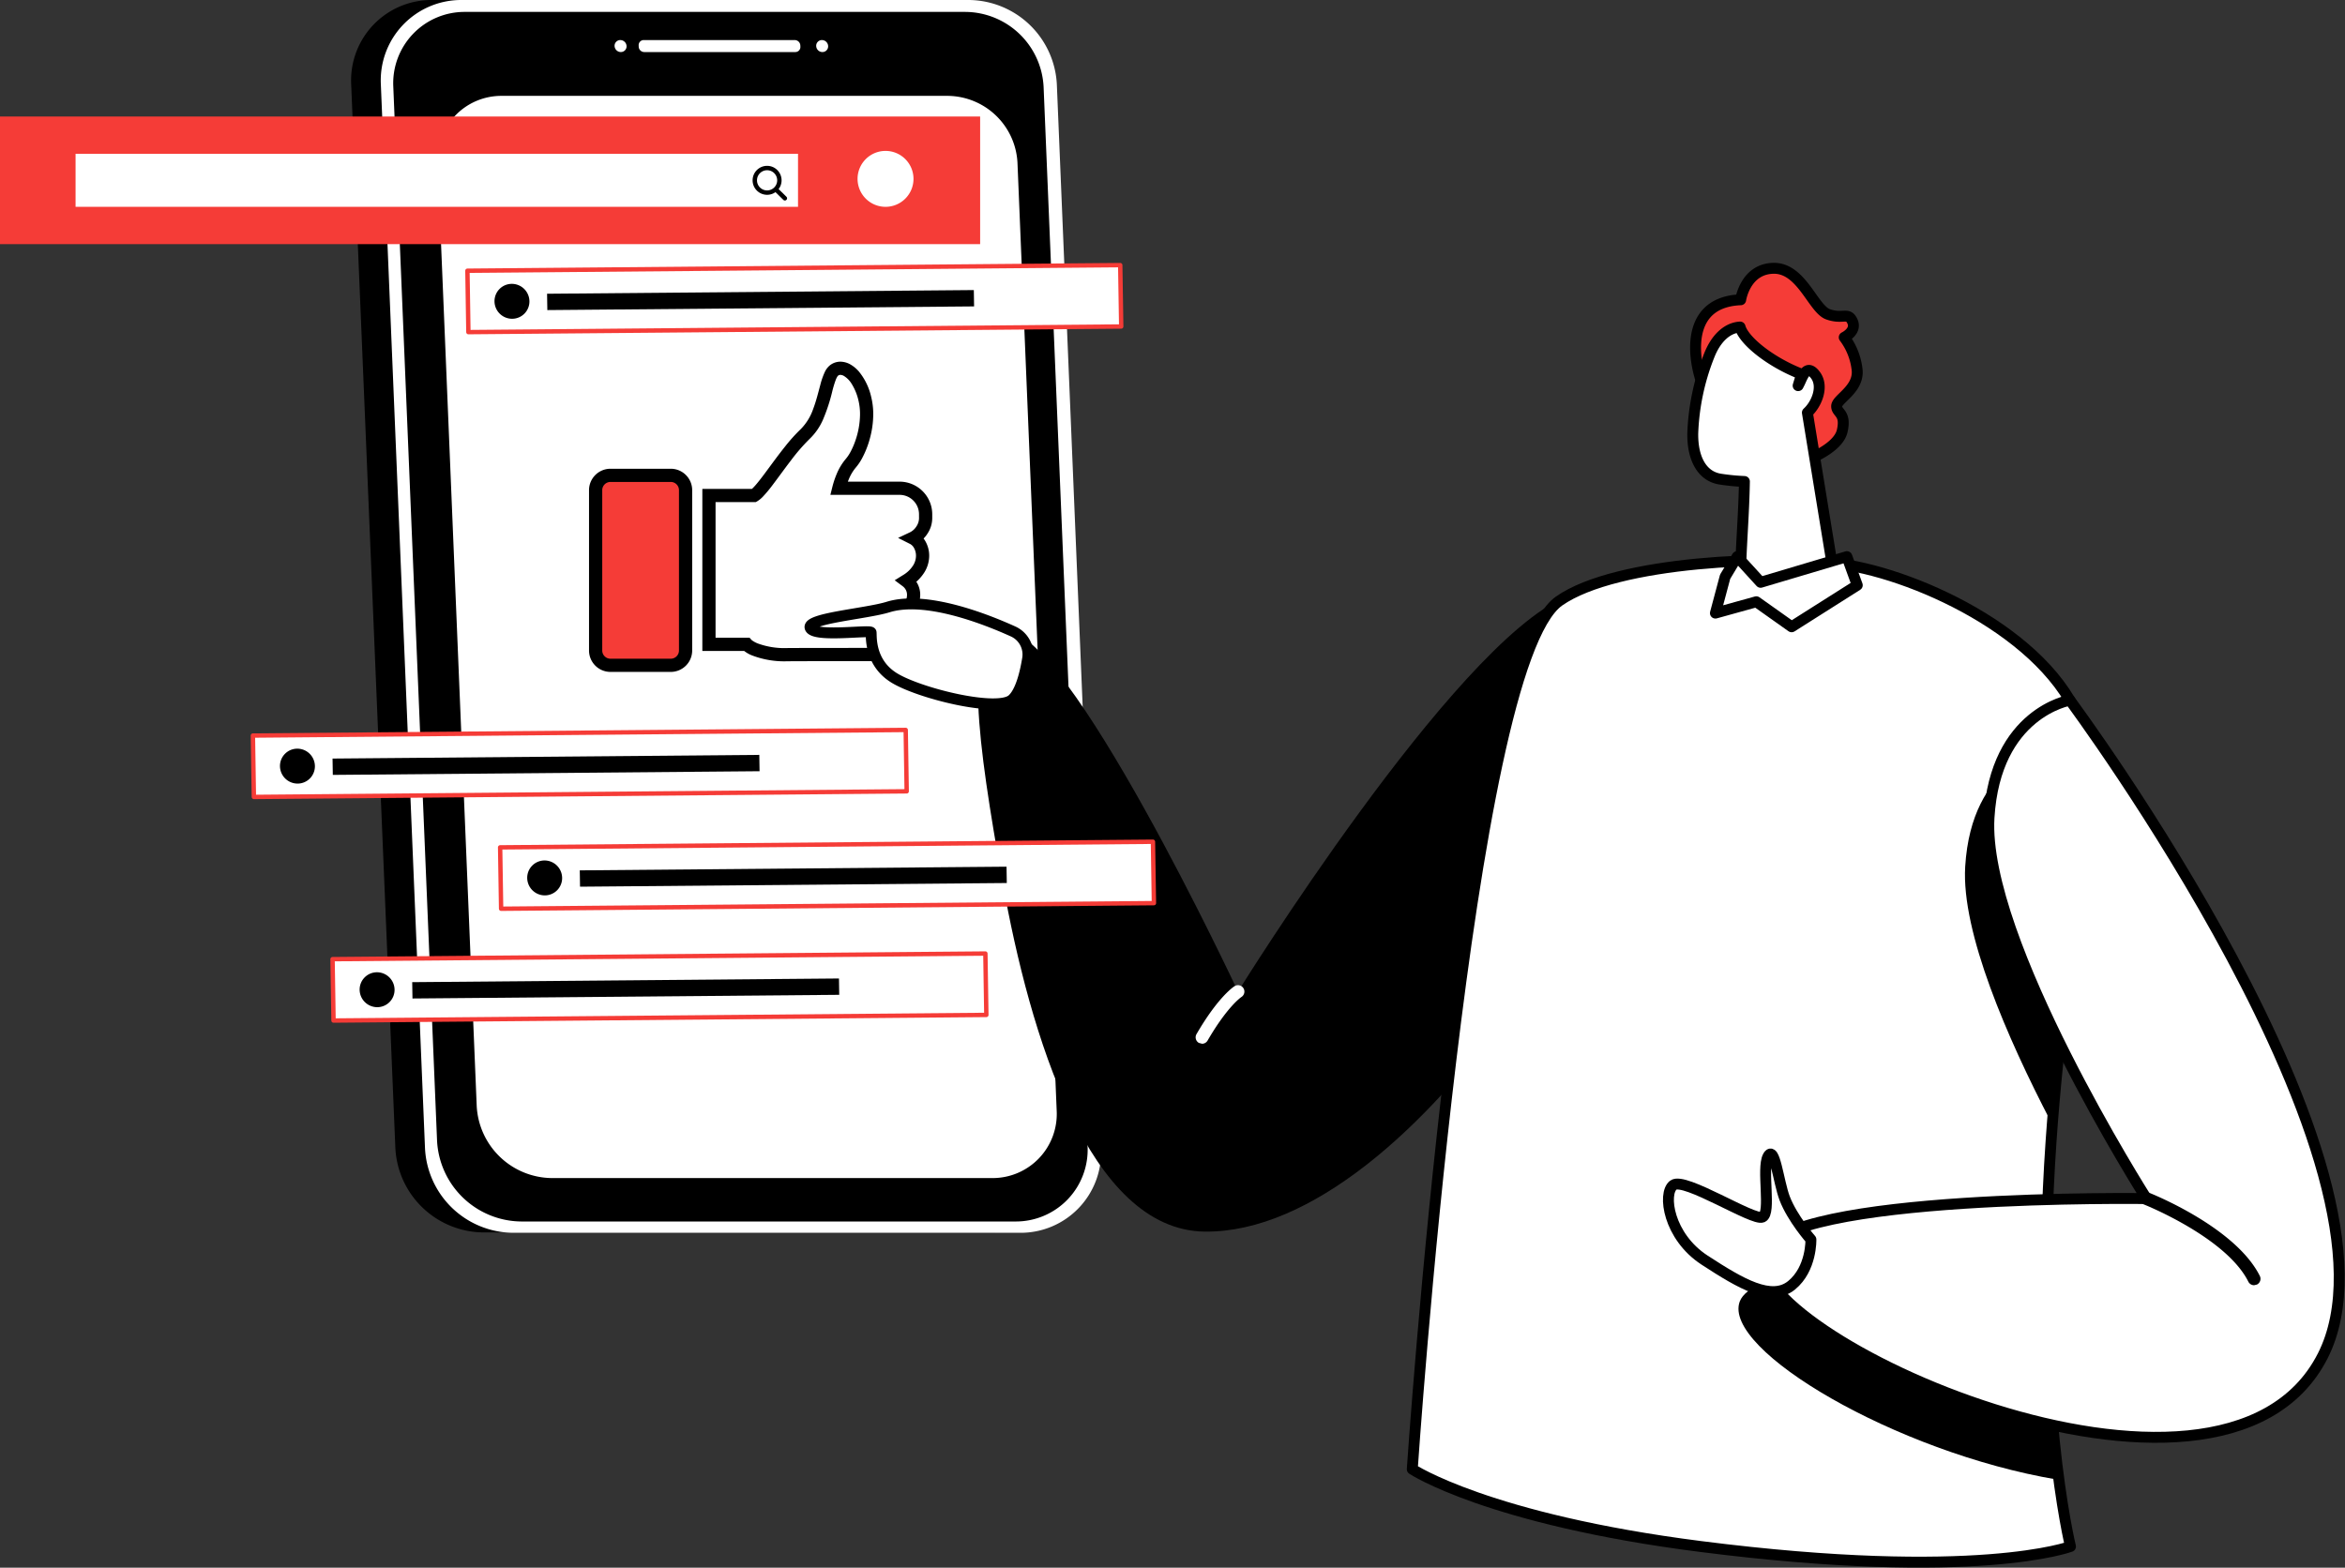 <svg xmlns="http://www.w3.org/2000/svg" xmlns:xlink="http://www.w3.org/1999/xlink" width="694.564" height="464.428" viewBox="0 0 694.564 464.428">
  <rect x="0" y="0" width="694.564" height="464.428" fill="#333333" stroke="none"/>
  <defs>
    <clipPath id="clip-path">
      <path id="Path_1924" data-name="Path 1924" d="M198.668-267.307H180.813a4.393,4.393,0,0,1-4.393-4.393,4.393,4.393,0,0,0,4.393,4.393h17.855a4.393,4.393,0,0,0,4.393-4.393v0A4.392,4.392,0,0,1,198.668-267.307Z" fill="none" clip-rule="evenodd"/>
    </clipPath>
    <linearGradient id="linear-gradient" x1="0.089" y1="0.679" x2="0.533" y2="0.679" gradientUnits="objectBoundingBox">
      <stop offset="0" stop-color="#99d2f2"/>
      <stop offset="0.1" stop-color="#97cfef"/>
      <stop offset="0.2" stop-color="#95ccec"/>
      <stop offset="0.3" stop-color="#92c9ea"/>
      <stop offset="0.4" stop-color="#90c7e7"/>
      <stop offset="0.5" stop-color="#8dc4e4"/>
      <stop offset="0.6" stop-color="#8bc1e1"/>
      <stop offset="0.7" stop-color="#89bede"/>
      <stop offset="0.8" stop-color="#86bbdc"/>
      <stop offset="0.9" stop-color="#84b9d9"/>
      <stop offset="1" stop-color="#82b6d6"/>
    </linearGradient>
  </defs>
  <g id="Group_278" data-name="Group 278" transform="translate(0 464.407)">
    <path id="Path_1908" data-name="Path 1908" d="M128.008-464.407h6.435c13.822,0,169.224,11.2,169.8,25.028l13.06,315.054A23.808,23.808,0,0,1,293.328-99.3H143.164A26.325,26.325,0,0,1,117.1-124.325L104.018-439.379A23.817,23.817,0,0,1,128.008-464.407Z"/>
    <path id="Path_1909" data-name="Path 1909" d="M136.794-464.407H286.968a26.328,26.328,0,0,1,26.06,25.036l13.079,315.149a23.838,23.838,0,0,1-24,25.035H151.947a26.329,26.329,0,0,1-26.066-25.035L112.806-439.371A23.819,23.819,0,0,1,136.794-464.407Z" fill="#fff"/>
    <path id="Path_1910" data-name="Path 1910" d="M137.78-460.879H285.968a23.377,23.377,0,0,1,23.137,22.208l13.022,313.784a21.274,21.274,0,0,1-21.42,22.35H154.41A25.206,25.206,0,0,1,129.449-126.5L116.492-438.671A21.134,21.134,0,0,1,137.78-460.879Z"/>
    <path id="Path_1911" data-name="Path 1911" d="M148.62-436.007H280.739a20.875,20.875,0,0,1,20.629,19.869L312.978-135.4a19,19,0,0,1-19.1,20H163.447a22.508,22.508,0,0,1-22.254-21.438L129.641-416.138A18.878,18.878,0,0,1,148.62-436.007Z" fill="#fff"/>
    <path id="Path_1912" data-name="Path 1912" d="M190.811-448.987h44.756a1.493,1.493,0,0,0,1.5-1.568l-.02-.414a1.664,1.664,0,0,0-1.64-1.568H190.664a1.5,1.5,0,0,0-1.5,1.568l.016.414A1.655,1.655,0,0,0,190.811-448.987Z" fill="#fff"/>
    <path id="Path_1913" data-name="Path 1913" d="M241.748-450.761a1.857,1.857,0,0,0,1.839,1.774,1.688,1.688,0,0,0,1.7-1.774,1.858,1.858,0,0,0-1.84-1.776A1.688,1.688,0,0,0,241.748-450.761Z" fill="#fff"/>
    <path id="Path_1914" data-name="Path 1914" d="M182.031-450.761a1.869,1.869,0,0,0,1.85,1.774,1.688,1.688,0,0,0,1.7-1.774,1.865,1.865,0,0,0-1.85-1.776A1.689,1.689,0,0,0,182.031-450.761Z" fill="#fff"/>
    <path id="Path_1915" data-name="Path 1915" d="M125.1-231.347l-2.175-52.37Zm187.63-119.758-1.9-45.784Z" fill="#fff"/>
    <path id="Path_1916" data-name="Path 1916" d="M0-392.081H290.306v-37.808H0Z" fill="#f53c37" fill-rule="evenodd"/>
    <path id="Path_1917" data-name="Path 1917" d="M22.383-403.129H236.365v-15.714H22.383Z" fill="#fff" fill-rule="evenodd"/>
    <path id="Path_1918" data-name="Path 1918" d="M262.286-419.7a8.287,8.287,0,0,1,8.283,8.283,8.287,8.287,0,0,1-8.283,8.283A8.287,8.287,0,0,1,254-411.412,8.287,8.287,0,0,1,262.286-419.7Z" fill="#fff" fill-rule="evenodd"/>
    <path id="Path_1919" data-name="Path 1919" d="M227.205-414.625a3.642,3.642,0,0,1,3.64,3.64,3.642,3.642,0,0,1-3.64,3.64,3.642,3.642,0,0,1-3.64-3.64A3.642,3.642,0,0,1,227.205-414.625Z" fill="none" stroke="#000" stroke-linecap="round" stroke-linejoin="round" stroke-width="1.3"/>
    <path id="Path_1920" data-name="Path 1920" d="M229.887-408.2l2.588,2.543" fill="none" stroke="#000" stroke-linecap="round" stroke-linejoin="round" stroke-width="1.3"/>
    <path id="Path_1921" data-name="Path 1921" d="M272.207-310.755h3.912v-1.286a9.657,9.657,0,0,0-2.833-6.84,9.654,9.654,0,0,0-6.839-2.833H248.46v1.956l1.9.475a22.177,22.177,0,0,1,1.013-3.055,13.064,13.064,0,0,1,2.091-3.538,15.339,15.339,0,0,0,1.894-2.8,27.615,27.615,0,0,0,2.3-5.864,27.556,27.556,0,0,0,.987-7.143,21.2,21.2,0,0,0-.588-5.057,18.237,18.237,0,0,0-3.6-7.526,9.642,9.642,0,0,0-2.555-2.158,6.109,6.109,0,0,0-2.987-.834,4.979,4.979,0,0,0-3.181,1.142,5.631,5.631,0,0,0-1.4,1.839,21.922,21.922,0,0,0-1.386,3.976c-.6,2.2-1.2,4.708-2.093,7.043a15.728,15.728,0,0,1-3.67,5.969,50.186,50.186,0,0,0-4.646,5.156c-2.266,2.826-4.433,5.872-6.276,8.326-.919,1.225-1.758,2.3-2.46,3.106a13.385,13.385,0,0,1-.921.975,3.107,3.107,0,0,1-.511.411l.963,1.7v-1.956H208.026v48.006h13.107v-1.956l-1.469,1.292a8.929,8.929,0,0,0,3.228,2.045,26.652,26.652,0,0,0,10.244,1.681h.081c.134,0,1.217-.041,28.252-.041a9.1,9.1,0,0,0,3.945-.87,9.1,9.1,0,0,0,3.935-3.674,9.719,9.719,0,0,0,1.329-4.835,7.635,7.635,0,0,0-.632-3.112,5.989,5.989,0,0,0-2.1-2.541l-1.1,1.619.991,1.686a9.855,9.855,0,0,0,3.424-3.39,8.744,8.744,0,0,0,1.3-4.493,7.1,7.1,0,0,0-.706-3.126,7.22,7.22,0,0,0-2.215-2.637l-1.167,1.569,1.03,1.662a12.772,12.772,0,0,0,4.356-4.269,9.4,9.4,0,0,0,1.359-4.82,8.57,8.57,0,0,0-1.048-4.14,6.823,6.823,0,0,0-2.833-2.821l-.883,1.745.838,1.768a8.585,8.585,0,0,0,3.4-3.072,8.31,8.31,0,0,0,1.424-4.46h-3.912a4.463,4.463,0,0,1-.787,2.32,4.743,4.743,0,0,1-1.8,1.677l-3.612,1.71,3.567,1.8a2.943,2.943,0,0,1,1.176,1.225,4.658,4.658,0,0,1,.559,2.245,5.491,5.491,0,0,1-.81,2.821,8.882,8.882,0,0,1-3.054,2.943l-2.444,1.515,2.306,1.716a3.326,3.326,0,0,1,1.033,1.211,3.212,3.212,0,0,1,.312,1.415,4.86,4.86,0,0,1-.742,2.472,5.949,5.949,0,0,1-2.057,2.039l-2.668,1.568,2.561,1.737a2.057,2.057,0,0,1,.724.9,3.734,3.734,0,0,1,.292,1.517A5.621,5.621,0,0,1,266.41-276a5.642,5.642,0,0,1-1.794,2.505,4.992,4.992,0,0,1-3.147,1.036c-14.424,0-21.458.01-24.914.021-1.728.005-2.562.01-2.982.014l-.385.005h-.064l0,.071v-.071h0l0,.071v-.071l.011.777v-.777h-.011l.011.777v-.777a22.822,22.822,0,0,1-8.74-1.38,7.8,7.8,0,0,1-1.553-.834,2.971,2.971,0,0,1-.259-.206l-.02-.018,0,0-.694.69.734-.646-.04-.044-.694.69.734-.646-.584-.664h-10.08v-40.182h11.91l.447-.253a7.812,7.812,0,0,0,1.655-1.349,39.73,39.73,0,0,0,2.974-3.583c1.613-2.124,3.431-4.671,5.314-7.121a55.636,55.636,0,0,1,5.621-6.474,17.759,17.759,0,0,0,3.857-5.545,52.313,52.313,0,0,0,2.838-8.671,32.228,32.228,0,0,1,.965-3.165,6.145,6.145,0,0,1,.439-.937,1.374,1.374,0,0,1,.253-.335,1.048,1.048,0,0,1,.7-.258,2.224,2.224,0,0,1,1.07.333,7,7,0,0,1,2.289,2.358,16.068,16.068,0,0,1,1.986,4.85,17.293,17.293,0,0,1,.474,4.123,24.435,24.435,0,0,1-1.429,7.98,22.336,22.336,0,0,1-1.388,3.164,11.665,11.665,0,0,1-1.391,2.081,16.87,16.87,0,0,0-2.765,4.614,26,26,0,0,0-1.2,3.613l-.608,2.431h20.492a5.734,5.734,0,0,1,4.073,1.687,5.738,5.738,0,0,1,1.687,4.074Z"/>
    <path id="Path_1922" data-name="Path 1922" d="M176.42-271.7a4.393,4.393,0,0,0,4.393,4.393h17.855a4.393,4.393,0,0,0,4.393-4.393v-47.49a4.393,4.393,0,0,0-4.393-4.393H180.813a4.393,4.393,0,0,0-4.393,4.393Z" fill="#f53c37"/>
    <g id="Group_277" data-name="Group 277" clip-path="url(#clip-path)">
      <g id="Group_276" data-name="Group 276" transform="translate(223.032 -423.262) rotate(90)">
        <path id="Path_1923" data-name="Path 1923" d="M-41.145,223.032v-694.47H423.262v694.47Z" fill="url(#linear-gradient)"/>
      </g>
    </g>
    <path id="Path_1925" data-name="Path 1925" d="M178.376-271.7h-3.912a6.338,6.338,0,0,0,1.86,4.49,6.34,6.34,0,0,0,4.489,1.859h17.855a6.34,6.34,0,0,0,4.489-1.859,6.338,6.338,0,0,0,1.86-4.49v-47.49a6.335,6.335,0,0,0-1.86-4.489,6.337,6.337,0,0,0-4.489-1.86H180.813a6.337,6.337,0,0,0-4.489,1.86,6.335,6.335,0,0,0-1.86,4.489v47.49h3.912v-47.49a2.425,2.425,0,0,1,.714-1.724,2.42,2.42,0,0,1,1.723-.713h17.855a2.424,2.424,0,0,1,1.723.713,2.425,2.425,0,0,1,.714,1.724v47.49a2.419,2.419,0,0,1-.714,1.723,2.422,2.422,0,0,1-1.723.715H180.813a2.422,2.422,0,0,1-1.723-.715A2.419,2.419,0,0,1,178.376-271.7Z"/>
    <path id="Path_1926" data-name="Path 1926" d="M490.449-273.727c4,51.9-71.34,174.808-133.56,174.187-34.455-.342-51.88-58.517-59.913-103.416-7.575-42.3-11.757-73.356.226-74.668C315.783-279.66,366.68-170.64,366.68-170.64s63.714-102.8,97-116.931C492.427-299.773,489.641-284.255,490.449-273.727Z"/>
    <path id="Path_1927" data-name="Path 1927" d="M607.5-126.284c4.4-63.8,15.951-99.041,9.856-120.815-7.807-27.921-48.648-46.955-72.018-50.2-19.228-2.669-66.435-1.047-83.542,10.936C434.356-267.148,418.3-29.156,418.3-29.156s22.531,14.891,85.365,22.9c81.868,10.444,109.589,0,109.589,0S602.28-50.614,607.5-126.284Z" fill="#fff" stroke="#000" stroke-linejoin="round" stroke-width="3.232"/>
    <path id="Path_1928" data-name="Path 1928" d="M606.031-242.45S681.674-128.466,653.4-73.032c-11.861,23.259-50.635-3.457-44.086,46.959-47.829-8.066-99.267-38.509-94.029-52.738,6.457-17.541,124.128-16,124.128-16s-16.161-56.439-26.438-69.22c-3.871-4.813-2.57,37.631-5.567,31.864-12.839-24.707-26.511-56.02-25.339-75.5C583.953-238.837,606.031-242.45,606.031-242.45Z"/>
    <path id="Path_1929" data-name="Path 1929" d="M613.08-256.962S716.218-118.115,687.949-62.681c-30.4,59.616-174.2-7.31-165.611-30.642,6.457-17.541,113.428-16,113.428-16s-48.816-76.756-46.645-112.852C591-253.349,613.08-256.962,613.08-256.962Z" fill="#fff" stroke="#000" stroke-linejoin="round" stroke-width="3.232"/>
    <path id="Path_1930" data-name="Path 1930" d="M536.369-97.207s-5.48-6.2-7.781-12.215c-1.849-4.854-2.993-16.054-4.925-12.383s1.028,16.772-1.668,17.974-23.137-11.97-26.369-9.488-1.493,15.227,9.268,22.233,19.79,12.325,25.769,7.433S536.369-97.207,536.369-97.207Z" fill="#fff" stroke="#000" stroke-linejoin="round" stroke-width="3.232"/>
    <path id="Path_1931" data-name="Path 1931" d="M356.036-155.194l-.95-.258a1.9,1.9,0,0,1-.692-2.6c6.47-11.149,11.091-14.09,11.285-14.206a1.9,1.9,0,0,1,2.617.62,1.9,1.9,0,0,1-.607,2.6c-.11.078-4.169,2.825-10.012,12.894A1.893,1.893,0,0,1,356.036-155.194Z" fill="#fff"/>
    <path id="Path_1932" data-name="Path 1932" d="M667.635-83.653a1.912,1.912,0,0,1-1.7-1.054c-6.547-13.1-30.628-22.757-30.874-22.847a1.912,1.912,0,0,1-1.066-2.469,1.9,1.9,0,0,1,2.469-1.066c1.04.413,25.665,10.289,32.871,24.682a1.91,1.91,0,0,1-.853,2.553Z"/>
    <path id="Path_1933" data-name="Path 1933" d="M515.571-375.6s1.341-9.156,9.707-9.321,11.731,12.077,16.2,13.637,5.863-.819,7.2,2.1-2.433,4.716-2.433,4.716a19.472,19.472,0,0,1,3.841,9.91c.336,5.593-6.053,8.348-6.094,10.476s2.921,1.939,1.635,7.412-12.052,9.768-15.964,9.76-21.49-16.812-24.148-20.924S496.148-374.773,515.571-375.6Z" fill="#f53c37" stroke="#000" stroke-linejoin="round" stroke-width="3.232"/>
    <path id="Path_1934" data-name="Path 1934" d="M516.675-321.766a63.51,63.51,0,0,1-6.992-.675c-5.636-.786-8.43-6.256-8.3-13.659a69.057,69.057,0,0,1,4.869-23.006c1.933-4.925,5.2-8.174,9.144-8.418,1.148,4.144,9.153,10.488,18.218,13.976l-1.023,3.387c.233-.446.424-.828.543-1.085.975-2.125,2.167-5.292,4.594-2.022,2.527,3.411.318,8.636-2.4,11.108l7.671,47.027c-1.015,4.654-21.012,10.173-27,2.624C514.88-293.906,516.48-308.908,516.675-321.766Z" fill="#fff" stroke="#000" stroke-linejoin="round" stroke-width="3.232"/>
    <path id="Path_1935" data-name="Path 1935" d="M304.376-269.313a7.494,7.494,0,0,0-4.3-8.021c-8.5-3.851-25.982-10.651-37.04-7.232-6.5,2.01-24.334,3.335-23.054,6.2s17.877.453,18.026,1.319-.653,8.906,6.9,13.508,30.583,10.244,34.92,6.347C302.327-259.437,303.678-265.008,304.376-269.313Z" fill="#fff" stroke="#000" stroke-linejoin="round" stroke-width="3.232"/>
    <path id="Path_1936" data-name="Path 1936" d="M521.478-291.895l25.549-7.607,3.077,8.46-19.441,12.319-10.458-7.413-12.118,3.361,2.876-10.768,3.574-5.959Z" fill="#fff" stroke="#000" stroke-linejoin="round" stroke-width="3.232"/>
    <path id="Path_1937" data-name="Path 1937" d="M331.8-385.861,138.447-384.2l.288,18.182,193.356-1.664Z" fill="#fff" stroke="#f53c37" stroke-linecap="round" stroke-linejoin="round" stroke-width="1.3" fill-rule="evenodd"/>
    <path id="Path_1938" data-name="Path 1938" d="M268.264-248.158,74.908-246.495l.289,18.183,193.355-1.664Z" fill="#fff" stroke="#f53c37" stroke-linecap="round" stroke-linejoin="round" stroke-width="1.3" fill-rule="evenodd"/>
    <path id="Path_1939" data-name="Path 1939" d="M341.492-215.038l-193.356,1.664.288,18.182,193.356-1.663Z" fill="#fff" stroke="#f53c37" stroke-linecap="round" stroke-linejoin="round" stroke-width="1.3" fill-rule="evenodd"/>
    <path id="Path_1940" data-name="Path 1940" d="M291.858-181.918,98.5-180.254l.289,18.183,193.356-1.664Z" fill="#fff" stroke="#f53c37" stroke-linecap="round" stroke-linejoin="round" stroke-width="1.3" fill-rule="evenodd"/>
    <path id="Path_1941" data-name="Path 1941" d="M288.514-373.634l-126.4,1.088-.077-4.839,126.4-1.088Z" fill-rule="evenodd"/>
    <path id="Path_1942" data-name="Path 1942" d="M224.975-235.931l-126.4,1.088-.077-4.839,126.4-1.088Z" fill-rule="evenodd"/>
    <path id="Path_1943" data-name="Path 1943" d="M298.2-202.81l-126.4,1.087-.077-4.839,126.4-1.088Z" fill-rule="evenodd"/>
    <path id="Path_1944" data-name="Path 1944" d="M248.57-169.69l-126.4,1.088-.077-4.839,126.4-1.088Z" fill-rule="evenodd"/>
    <path id="Path_1945" data-name="Path 1945" d="M151.555-380.313a5.219,5.219,0,0,1,5.254,5.127,5.127,5.127,0,0,1-5.089,5.215,5.219,5.219,0,0,1-5.254-5.126A5.128,5.128,0,0,1,151.555-380.313Z" fill-rule="evenodd"/>
    <path id="Path_1946" data-name="Path 1946" d="M88.017-242.61a5.219,5.219,0,0,1,5.254,5.126,5.13,5.13,0,0,1-5.09,5.216,5.22,5.22,0,0,1-5.254-5.127A5.128,5.128,0,0,1,88.017-242.61Z" fill-rule="evenodd"/>
    <path id="Path_1947" data-name="Path 1947" d="M161.244-209.49a5.22,5.22,0,0,1,5.254,5.127,5.127,5.127,0,0,1-5.089,5.215,5.219,5.219,0,0,1-5.254-5.126A5.129,5.129,0,0,1,161.244-209.49Z" fill-rule="evenodd"/>
    <path id="Path_1948" data-name="Path 1948" d="M111.611-176.37a5.22,5.22,0,0,1,5.254,5.127,5.13,5.13,0,0,1-5.09,5.216,5.221,5.221,0,0,1-5.254-5.127A5.13,5.13,0,0,1,111.611-176.37Z" fill-rule="evenodd"/>
  </g>
</svg>
